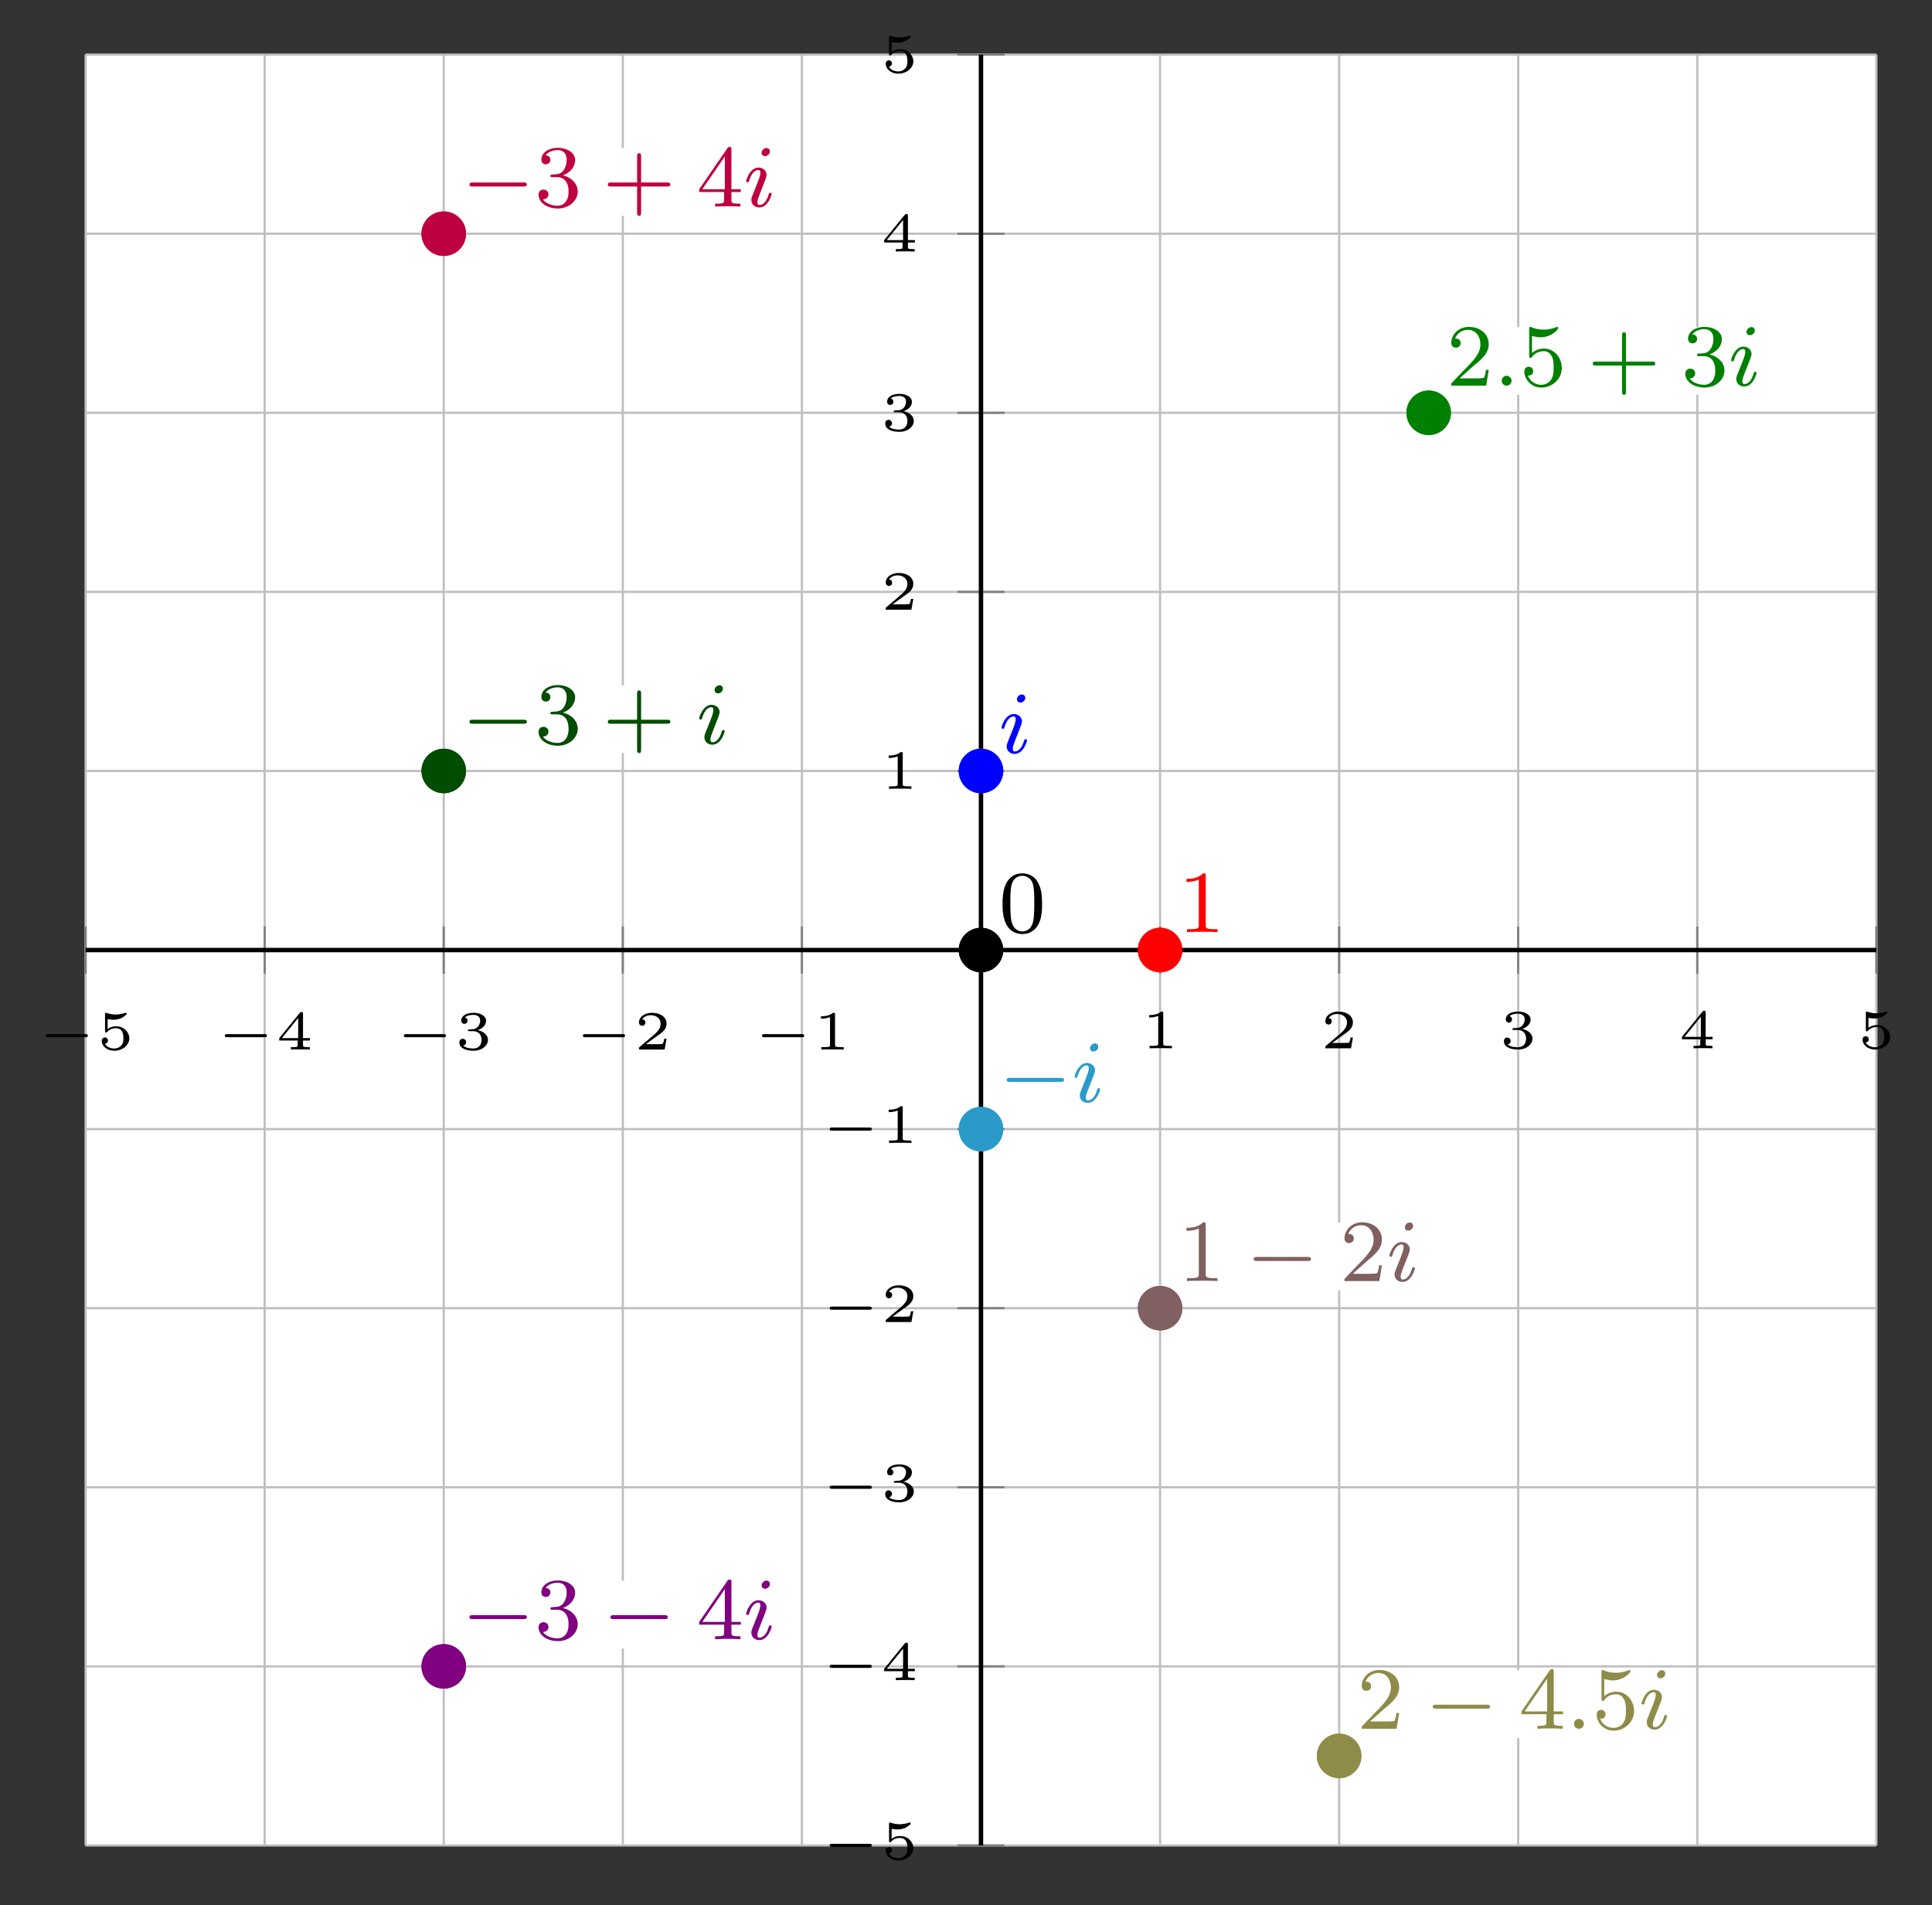 <?xml version="1.0" encoding="UTF-8"?>
<svg xmlns="http://www.w3.org/2000/svg" xmlns:xlink="http://www.w3.org/1999/xlink" width="174.127pt" height="171.719pt" viewBox="0 0 174.127 171.719" version="1.1">
<rect x="0" y="0" width="174.127" height="171.719" fill="#333333" stroke="none"/>
<defs>
<g>
<symbol overflow="visible" id="glyph0-0">
<path style="stroke:none;" d=""/>
</symbol>
<symbol overflow="visible" id="glyph0-1">
<path style="stroke:none;" d="M 4.391 -1.109 C 4.469 -1.109 4.594 -1.109 4.594 -1.25 C 4.594 -1.391 4.469 -1.391 4.391 -1.391 L 1.016 -1.391 C 0.938 -1.391 0.797 -1.391 0.797 -1.25 C 0.797 -1.109 0.938 -1.109 1.016 -1.109 Z M 4.391 -1.109 "/>
</symbol>
<symbol overflow="visible" id="glyph1-0">
<path style="stroke:none;" d=""/>
</symbol>
<symbol overflow="visible" id="glyph1-1">
<path style="stroke:none;" d="M 0.984 -2.75 C 1.234 -2.688 1.469 -2.688 1.516 -2.688 C 1.859 -2.688 2.109 -2.781 2.234 -2.844 C 2.359 -2.906 2.703 -3.125 2.703 -3.234 C 2.703 -3.312 2.641 -3.312 2.625 -3.312 C 2.609 -3.312 2.609 -3.312 2.547 -3.297 C 2.359 -3.234 2.047 -3.156 1.719 -3.156 C 1.438 -3.156 1.172 -3.203 0.906 -3.297 C 0.844 -3.312 0.844 -3.312 0.828 -3.312 C 0.75 -3.312 0.75 -3.266 0.75 -3.188 L 0.75 -1.688 C 0.75 -1.594 0.75 -1.531 0.859 -1.531 C 0.906 -1.531 0.906 -1.547 0.953 -1.594 C 1.141 -1.812 1.406 -1.922 1.75 -1.922 C 2.031 -1.922 2.203 -1.766 2.266 -1.656 C 2.375 -1.484 2.406 -1.266 2.406 -1.016 C 2.406 -0.812 2.391 -0.531 2.188 -0.344 C 1.969 -0.109 1.688 -0.094 1.578 -0.094 C 1.25 -0.094 0.891 -0.234 0.734 -0.531 C 0.938 -0.547 1.016 -0.688 1.016 -0.812 C 1.016 -0.969 0.891 -1.094 0.734 -1.094 C 0.625 -1.094 0.453 -1.016 0.453 -0.797 C 0.453 -0.297 0.938 0.109 1.578 0.109 C 2.328 0.109 2.938 -0.391 2.938 -1 C 2.938 -1.562 2.453 -2.094 1.766 -2.094 C 1.453 -2.094 1.188 -2.016 0.984 -1.844 Z M 0.984 -2.75 "/>
</symbol>
<symbol overflow="visible" id="glyph1-2">
<path style="stroke:none;" d="M 3.078 -0.812 L 3.078 -1.031 L 2.453 -1.031 L 2.453 -3.219 C 2.453 -3.344 2.453 -3.375 2.312 -3.375 C 2.219 -3.375 2.219 -3.375 2.156 -3.297 L 0.312 -1.031 L 0.312 -0.812 L 1.969 -0.812 L 1.969 -0.422 C 1.969 -0.266 1.969 -0.219 1.547 -0.219 L 1.359 -0.219 L 1.359 0 C 1.594 -0.016 1.922 -0.016 2.219 -0.016 C 2.5 -0.016 2.828 -0.016 3.062 0 L 3.062 -0.219 L 2.891 -0.219 C 2.453 -0.219 2.453 -0.266 2.453 -0.422 L 2.453 -0.812 Z M 2.016 -2.844 L 2.016 -1.031 L 0.547 -1.031 Z M 2.016 -2.844 "/>
</symbol>
<symbol overflow="visible" id="glyph1-3">
<path style="stroke:none;" d="M 1.641 -1.656 C 2.109 -1.656 2.406 -1.359 2.406 -0.875 C 2.406 -0.359 2.094 -0.094 1.656 -0.094 C 1.594 -0.094 1 -0.094 0.75 -0.359 C 0.953 -0.391 1.016 -0.531 1.016 -0.656 C 1.016 -0.844 0.875 -0.969 0.703 -0.969 C 0.547 -0.969 0.406 -0.859 0.406 -0.641 C 0.406 -0.125 0.984 0.109 1.672 0.109 C 2.484 0.109 2.984 -0.391 2.984 -0.875 C 2.984 -1.281 2.625 -1.625 2.062 -1.75 C 2.656 -1.953 2.812 -2.328 2.812 -2.609 C 2.812 -3.016 2.312 -3.312 1.688 -3.312 C 1.062 -3.312 0.578 -3.062 0.578 -2.609 C 0.578 -2.375 0.766 -2.312 0.859 -2.312 C 1 -2.312 1.141 -2.422 1.141 -2.609 C 1.141 -2.719 1.078 -2.859 0.906 -2.891 C 1.109 -3.109 1.562 -3.125 1.672 -3.125 C 2.031 -3.125 2.281 -2.953 2.281 -2.609 C 2.281 -2.312 2.094 -1.859 1.578 -1.828 C 1.438 -1.828 1.422 -1.828 1.281 -1.812 C 1.234 -1.812 1.172 -1.812 1.172 -1.734 C 1.172 -1.656 1.219 -1.656 1.312 -1.656 Z M 1.641 -1.656 "/>
</symbol>
<symbol overflow="visible" id="glyph1-4">
<path style="stroke:none;" d="M 2.938 -0.969 L 2.719 -0.969 C 2.719 -0.875 2.656 -0.562 2.578 -0.516 C 2.547 -0.484 2.125 -0.484 2.047 -0.484 L 1.078 -0.484 C 1.406 -0.719 1.766 -1 2.062 -1.203 C 2.516 -1.516 2.938 -1.797 2.938 -2.328 C 2.938 -2.969 2.328 -3.312 1.625 -3.312 C 0.953 -3.312 0.453 -2.938 0.453 -2.438 C 0.453 -2.188 0.672 -2.141 0.75 -2.141 C 0.875 -2.141 1.031 -2.234 1.031 -2.438 C 1.031 -2.609 0.906 -2.719 0.75 -2.719 C 0.891 -2.953 1.188 -3.094 1.516 -3.094 C 2 -3.094 2.406 -2.812 2.406 -2.328 C 2.406 -1.906 2.109 -1.578 1.734 -1.266 L 0.516 -0.234 C 0.469 -0.188 0.453 -0.188 0.453 -0.156 L 0.453 0 L 2.766 0 Z M 2.938 -0.969 "/>
</symbol>
<symbol overflow="visible" id="glyph1-5">
<path style="stroke:none;" d="M 1.984 -3.172 C 1.984 -3.312 1.969 -3.312 1.797 -3.312 C 1.453 -3 0.891 -3 0.797 -3 L 0.719 -3 L 0.719 -2.781 L 0.797 -2.781 C 0.906 -2.781 1.234 -2.797 1.531 -2.922 L 1.531 -0.422 C 1.531 -0.281 1.531 -0.219 1 -0.219 L 0.75 -0.219 L 0.75 0 C 1.016 -0.016 1.469 -0.016 1.75 -0.016 C 2.047 -0.016 2.484 -0.016 2.766 0 L 2.766 -0.219 L 2.516 -0.219 C 1.984 -0.219 1.984 -0.281 1.984 -0.422 Z M 1.984 -3.172 "/>
</symbol>
<symbol overflow="visible" id="glyph2-0">
<path style="stroke:none;" d=""/>
</symbol>
<symbol overflow="visible" id="glyph2-1">
<path style="stroke:none;" d="M 3.891 -2.547 C 3.891 -3.391 3.812 -3.906 3.547 -4.422 C 3.203 -5.125 2.547 -5.297 2.109 -5.297 C 1.109 -5.297 0.734 -4.547 0.625 -4.328 C 0.344 -3.75 0.328 -2.953 0.328 -2.547 C 0.328 -2.016 0.344 -1.219 0.734 -0.578 C 1.094 0.016 1.688 0.172 2.109 0.172 C 2.5 0.172 3.172 0.047 3.578 -0.734 C 3.875 -1.312 3.891 -2.031 3.891 -2.547 Z M 2.109 -0.062 C 1.844 -0.062 1.297 -0.188 1.125 -1.016 C 1.031 -1.469 1.031 -2.219 1.031 -2.641 C 1.031 -3.188 1.031 -3.75 1.125 -4.188 C 1.297 -5 1.906 -5.078 2.109 -5.078 C 2.375 -5.078 2.938 -4.938 3.094 -4.219 C 3.188 -3.781 3.188 -3.172 3.188 -2.641 C 3.188 -2.172 3.188 -1.453 3.094 -1 C 2.922 -0.172 2.375 -0.062 2.109 -0.062 Z M 2.109 -0.062 "/>
</symbol>
<symbol overflow="visible" id="glyph2-2">
<path style="stroke:none;" d="M 2.5 -5.078 C 2.5 -5.297 2.484 -5.297 2.266 -5.297 C 1.938 -4.984 1.516 -4.797 0.766 -4.797 L 0.766 -4.531 C 0.984 -4.531 1.406 -4.531 1.875 -4.734 L 1.875 -0.656 C 1.875 -0.359 1.844 -0.266 1.094 -0.266 L 0.812 -0.266 L 0.812 0 C 1.141 -0.031 1.828 -0.031 2.188 -0.031 C 2.547 -0.031 3.234 -0.031 3.562 0 L 3.562 -0.266 L 3.281 -0.266 C 2.531 -0.266 2.5 -0.359 2.5 -0.656 Z M 2.5 -5.078 "/>
</symbol>
<symbol overflow="visible" id="glyph2-3">
<path style="stroke:none;" d="M 2.25 -1.625 C 2.375 -1.75 2.703 -2.016 2.844 -2.125 C 3.328 -2.578 3.797 -3.016 3.797 -3.734 C 3.797 -4.688 3 -5.297 2.016 -5.297 C 1.047 -5.297 0.422 -4.578 0.422 -3.859 C 0.422 -3.469 0.734 -3.422 0.844 -3.422 C 1.016 -3.422 1.266 -3.531 1.266 -3.844 C 1.266 -4.25 0.859 -4.25 0.766 -4.25 C 1 -4.844 1.531 -5.031 1.922 -5.031 C 2.656 -5.031 3.047 -4.406 3.047 -3.734 C 3.047 -2.906 2.469 -2.297 1.516 -1.344 L 0.516 -0.297 C 0.422 -0.219 0.422 -0.203 0.422 0 L 3.562 0 L 3.797 -1.422 L 3.547 -1.422 C 3.531 -1.266 3.469 -0.875 3.375 -0.719 C 3.328 -0.656 2.719 -0.656 2.594 -0.656 L 1.172 -0.656 Z M 2.25 -1.625 "/>
</symbol>
<symbol overflow="visible" id="glyph2-4">
<path style="stroke:none;" d="M 1.109 -4.484 C 1.219 -4.453 1.531 -4.359 1.875 -4.359 C 2.875 -4.359 3.469 -5.062 3.469 -5.188 C 3.469 -5.281 3.422 -5.297 3.375 -5.297 C 3.359 -5.297 3.344 -5.297 3.281 -5.266 C 2.969 -5.141 2.594 -5.047 2.172 -5.047 C 1.703 -5.047 1.312 -5.156 1.062 -5.266 C 0.984 -5.297 0.969 -5.297 0.953 -5.297 C 0.859 -5.297 0.859 -5.219 0.859 -5.062 L 0.859 -2.734 C 0.859 -2.594 0.859 -2.5 0.984 -2.5 C 1.047 -2.5 1.062 -2.531 1.109 -2.594 C 1.203 -2.703 1.5 -3.109 2.188 -3.109 C 2.625 -3.109 2.844 -2.75 2.922 -2.594 C 3.047 -2.312 3.062 -1.938 3.062 -1.641 C 3.062 -1.344 3.062 -0.906 2.844 -0.562 C 2.688 -0.312 2.359 -0.078 1.938 -0.078 C 1.422 -0.078 0.922 -0.391 0.734 -0.922 C 0.75 -0.906 0.812 -0.906 0.812 -0.906 C 1.031 -0.906 1.219 -1.047 1.219 -1.297 C 1.219 -1.594 0.984 -1.703 0.828 -1.703 C 0.672 -1.703 0.422 -1.625 0.422 -1.281 C 0.422 -0.562 1.047 0.172 1.953 0.172 C 2.953 0.172 3.797 -0.609 3.797 -1.594 C 3.797 -2.516 3.125 -3.344 2.188 -3.344 C 1.797 -3.344 1.422 -3.219 1.109 -2.938 Z M 1.109 -4.484 "/>
</symbol>
<symbol overflow="visible" id="glyph2-5">
<path style="stroke:none;" d="M 3.469 -1.812 L 5.812 -1.812 C 5.922 -1.812 6.109 -1.812 6.109 -1.984 C 6.109 -2.172 5.922 -2.172 5.812 -2.172 L 3.469 -2.172 L 3.469 -4.531 C 3.469 -4.641 3.469 -4.812 3.297 -4.812 C 3.109 -4.812 3.109 -4.641 3.109 -4.531 L 3.109 -2.172 L 0.75 -2.172 C 0.641 -2.172 0.469 -2.172 0.469 -1.984 C 0.469 -1.812 0.641 -1.812 0.75 -1.812 L 3.109 -1.812 L 3.109 0.547 C 3.109 0.656 3.109 0.828 3.297 0.828 C 3.469 0.828 3.469 0.656 3.469 0.547 Z M 3.469 -1.812 "/>
</symbol>
<symbol overflow="visible" id="glyph2-6">
<path style="stroke:none;" d="M 2.016 -2.656 C 2.641 -2.656 3.047 -2.203 3.047 -1.359 C 3.047 -0.359 2.484 -0.078 2.062 -0.078 C 1.625 -0.078 1.016 -0.234 0.734 -0.656 C 1.031 -0.656 1.234 -0.844 1.234 -1.094 C 1.234 -1.359 1.047 -1.531 0.781 -1.531 C 0.578 -1.531 0.344 -1.406 0.344 -1.078 C 0.344 -0.328 1.156 0.172 2.078 0.172 C 3.125 0.172 3.875 -0.562 3.875 -1.359 C 3.875 -2.031 3.344 -2.625 2.531 -2.812 C 3.156 -3.031 3.641 -3.562 3.641 -4.203 C 3.641 -4.844 2.922 -5.297 2.094 -5.297 C 1.234 -5.297 0.594 -4.844 0.594 -4.234 C 0.594 -3.938 0.781 -3.812 1 -3.812 C 1.25 -3.812 1.406 -3.984 1.406 -4.219 C 1.406 -4.516 1.141 -4.625 0.969 -4.625 C 1.312 -5.062 1.922 -5.094 2.062 -5.094 C 2.266 -5.094 2.875 -5.031 2.875 -4.203 C 2.875 -3.656 2.641 -3.312 2.531 -3.188 C 2.297 -2.938 2.109 -2.922 1.625 -2.891 C 1.469 -2.891 1.406 -2.875 1.406 -2.766 C 1.406 -2.656 1.484 -2.656 1.625 -2.656 Z M 2.016 -2.656 "/>
</symbol>
<symbol overflow="visible" id="glyph2-7">
<path style="stroke:none;" d="M 3.141 -5.156 C 3.141 -5.312 3.141 -5.375 2.969 -5.375 C 2.875 -5.375 2.859 -5.375 2.781 -5.266 L 0.234 -1.562 L 0.234 -1.312 L 2.484 -1.312 L 2.484 -0.641 C 2.484 -0.344 2.469 -0.266 1.844 -0.266 L 1.672 -0.266 L 1.672 0 C 2.344 -0.031 2.359 -0.031 2.812 -0.031 C 3.266 -0.031 3.281 -0.031 3.953 0 L 3.953 -0.266 L 3.781 -0.266 C 3.156 -0.266 3.141 -0.344 3.141 -0.641 L 3.141 -1.312 L 3.984 -1.312 L 3.984 -1.562 L 3.141 -1.562 Z M 2.547 -4.516 L 2.547 -1.562 L 0.516 -1.562 Z M 2.547 -4.516 "/>
</symbol>
<symbol overflow="visible" id="glyph3-0">
<path style="stroke:none;" d=""/>
</symbol>
<symbol overflow="visible" id="glyph3-1">
<path style="stroke:none;" d="M 2.375 -4.969 C 2.375 -5.141 2.25 -5.281 2.062 -5.281 C 1.859 -5.281 1.625 -5.078 1.625 -4.844 C 1.625 -4.672 1.75 -4.547 1.938 -4.547 C 2.141 -4.547 2.375 -4.734 2.375 -4.969 Z M 1.219 -2.047 L 0.781 -0.953 C 0.734 -0.828 0.703 -0.734 0.703 -0.594 C 0.703 -0.203 1 0.078 1.422 0.078 C 2.203 0.078 2.531 -1.031 2.531 -1.141 C 2.531 -1.219 2.469 -1.25 2.406 -1.25 C 2.312 -1.25 2.297 -1.188 2.266 -1.109 C 2.094 -0.469 1.766 -0.141 1.438 -0.141 C 1.344 -0.141 1.25 -0.188 1.25 -0.391 C 1.25 -0.594 1.312 -0.734 1.406 -0.984 C 1.484 -1.188 1.562 -1.406 1.656 -1.625 L 1.906 -2.266 C 1.969 -2.453 2.078 -2.703 2.078 -2.844 C 2.078 -3.234 1.75 -3.516 1.344 -3.516 C 0.578 -3.516 0.234 -2.406 0.234 -2.297 C 0.234 -2.219 0.297 -2.188 0.359 -2.188 C 0.469 -2.188 0.469 -2.234 0.5 -2.312 C 0.719 -3.078 1.078 -3.297 1.328 -3.297 C 1.438 -3.297 1.516 -3.25 1.516 -3.031 C 1.516 -2.953 1.5 -2.844 1.422 -2.594 Z M 1.219 -2.047 "/>
</symbol>
<symbol overflow="visible" id="glyph3-2">
<path style="stroke:none;" d="M 1.625 -0.438 C 1.625 -0.703 1.391 -0.891 1.172 -0.891 C 0.922 -0.891 0.734 -0.672 0.734 -0.453 C 0.734 -0.172 0.953 0 1.172 0 C 1.422 0 1.625 -0.203 1.625 -0.438 Z M 1.625 -0.438 "/>
</symbol>
<symbol overflow="visible" id="glyph4-0">
<path style="stroke:none;" d=""/>
</symbol>
<symbol overflow="visible" id="glyph4-1">
<path style="stroke:none;" d="M 5.562 -1.812 C 5.703 -1.812 5.875 -1.812 5.875 -1.984 C 5.875 -2.172 5.703 -2.172 5.562 -2.172 L 1 -2.172 C 0.875 -2.172 0.703 -2.172 0.703 -1.984 C 0.703 -1.812 0.875 -1.812 1 -1.812 Z M 5.562 -1.812 "/>
</symbol>
</g>
</defs>
<g id="surface1">
<path style=" stroke:none;fill-rule:nonzero;fill:rgb(100%,100%,100%);fill-opacity:1;" d="M 7.715 166.324 L 169.113 166.324 L 169.113 4.922 L 7.715 4.922 Z M 7.715 166.324 "/>
<path style="fill:none;stroke-width:0.199;stroke-linecap:butt;stroke-linejoin:miter;stroke:rgb(75%,75%,75%);stroke-opacity:1;stroke-miterlimit:10;" d="M 0.001 -0.001 L 0.001 161.401 M 16.141 -0.001 L 16.141 161.401 M 32.278 -0.001 L 32.278 161.401 M 48.419 -0.001 L 48.419 161.401 M 64.559 -0.001 L 64.559 161.401 M 96.841 -0.001 L 96.841 161.401 M 112.981 -0.001 L 112.981 161.401 M 129.118 -0.001 L 129.118 161.401 M 145.259 -0.001 L 145.259 161.401 M 161.399 -0.001 L 161.399 161.401 " transform="matrix(1,0,0,-1,7.714,166.323)"/>
<path style="fill:none;stroke-width:0.199;stroke-linecap:butt;stroke-linejoin:miter;stroke:rgb(75%,75%,75%);stroke-opacity:1;stroke-miterlimit:10;" d="M 0.001 -0.001 L 161.399 -0.001 M 0.001 16.139 L 161.399 16.139 M 0.001 32.28 L 161.399 32.28 M 0.001 48.421 L 161.399 48.421 M 0.001 64.561 L 161.399 64.561 M 0.001 96.839 L 161.399 96.839 M 0.001 112.979 L 161.399 112.979 M 0.001 129.12 L 161.399 129.12 M 0.001 145.261 L 161.399 145.261 M 0.001 161.401 L 161.399 161.401 " transform="matrix(1,0,0,-1,7.714,166.323)"/>
<path style="fill:none;stroke-width:0.199;stroke-linecap:butt;stroke-linejoin:miter;stroke:rgb(50%,50%,50%);stroke-opacity:1;stroke-miterlimit:10;" d="M 0.001 78.573 L 0.001 82.827 M 16.141 78.573 L 16.141 82.827 M 32.278 78.573 L 32.278 82.827 M 48.419 78.573 L 48.419 82.827 M 64.559 78.573 L 64.559 82.827 M 96.841 78.573 L 96.841 82.827 M 112.981 78.573 L 112.981 82.827 M 129.118 78.573 L 129.118 82.827 M 145.259 78.573 L 145.259 82.827 M 161.399 78.573 L 161.399 82.827 " transform="matrix(1,0,0,-1,7.714,166.323)"/>
<path style="fill:none;stroke-width:0.199;stroke-linecap:butt;stroke-linejoin:miter;stroke:rgb(50%,50%,50%);stroke-opacity:1;stroke-miterlimit:10;" d="M 78.575 -0.001 L 82.825 -0.001 M 78.575 16.139 L 82.825 16.139 M 78.575 32.28 L 82.825 32.28 M 78.575 48.421 L 82.825 48.421 M 78.575 64.561 L 82.825 64.561 M 78.575 96.839 L 82.825 96.839 M 78.575 112.979 L 82.825 112.979 M 78.575 129.12 L 82.825 129.12 M 78.575 145.261 L 82.825 145.261 M 78.575 161.401 L 82.825 161.401 " transform="matrix(1,0,0,-1,7.714,166.323)"/>
<path style="fill:none;stroke-width:0.399;stroke-linecap:butt;stroke-linejoin:miter;stroke:rgb(0%,0%,0%);stroke-opacity:1;stroke-miterlimit:10;" d="M 0.001 80.698 L 161.399 80.698 " transform="matrix(1,0,0,-1,7.714,166.323)"/>
<path style="fill:none;stroke-width:0.399;stroke-linecap:butt;stroke-linejoin:miter;stroke:rgb(0%,0%,0%);stroke-opacity:1;stroke-miterlimit:10;" d="M 80.7 -0.001 L 80.7 161.401 " transform="matrix(1,0,0,-1,7.714,166.323)"/>
<g style="fill:rgb(0%,0%,0%);fill-opacity:1;">
  <use xlink:href="#glyph0-1" x="3.321" y="94.591"/>
</g>
<g style="fill:rgb(0%,0%,0%);fill-opacity:1;">
  <use xlink:href="#glyph1-1" x="8.717" y="94.591"/>
</g>
<g style="fill:rgb(0%,0%,0%);fill-opacity:1;">
  <use xlink:href="#glyph0-1" x="19.46" y="94.591"/>
</g>
<g style="fill:rgb(0%,0%,0%);fill-opacity:1;">
  <use xlink:href="#glyph1-2" x="24.857" y="94.591"/>
</g>
<g style="fill:rgb(0%,0%,0%);fill-opacity:1;">
  <use xlink:href="#glyph0-1" x="35.6" y="94.591"/>
</g>
<g style="fill:rgb(0%,0%,0%);fill-opacity:1;">
  <use xlink:href="#glyph1-3" x="40.996" y="94.591"/>
</g>
<g style="fill:rgb(0%,0%,0%);fill-opacity:1;">
  <use xlink:href="#glyph0-1" x="51.74" y="94.591"/>
</g>
<g style="fill:rgb(0%,0%,0%);fill-opacity:1;">
  <use xlink:href="#glyph1-4" x="57.136" y="94.591"/>
</g>
<g style="fill:rgb(0%,0%,0%);fill-opacity:1;">
  <use xlink:href="#glyph0-1" x="67.879" y="94.591"/>
</g>
<g style="fill:rgb(0%,0%,0%);fill-opacity:1;">
  <use xlink:href="#glyph1-5" x="73.276" y="94.591"/>
</g>
<g style="fill:rgb(0%,0%,0%);fill-opacity:1;">
  <use xlink:href="#glyph1-5" x="102.857" y="94.48"/>
</g>
<g style="fill:rgb(0%,0%,0%);fill-opacity:1;">
  <use xlink:href="#glyph1-4" x="118.997" y="94.48"/>
</g>
<g style="fill:rgb(0%,0%,0%);fill-opacity:1;">
  <use xlink:href="#glyph1-3" x="135.137" y="94.48"/>
</g>
<g style="fill:rgb(0%,0%,0%);fill-opacity:1;">
  <use xlink:href="#glyph1-2" x="151.276" y="94.48"/>
</g>
<g style="fill:rgb(0%,0%,0%);fill-opacity:1;">
  <use xlink:href="#glyph1-1" x="167.416" y="94.48"/>
</g>
<g style="fill:rgb(0%,0%,0%);fill-opacity:1;">
  <use xlink:href="#glyph0-1" x="73.98" y="167.568"/>
</g>
<g style="fill:rgb(0%,0%,0%);fill-opacity:1;">
  <use xlink:href="#glyph1-1" x="79.377" y="167.568"/>
</g>
<g style="fill:rgb(0%,0%,0%);fill-opacity:1;">
  <use xlink:href="#glyph0-1" x="73.98" y="151.428"/>
</g>
<g style="fill:rgb(0%,0%,0%);fill-opacity:1;">
  <use xlink:href="#glyph1-2" x="79.377" y="151.428"/>
</g>
<g style="fill:rgb(0%,0%,0%);fill-opacity:1;">
  <use xlink:href="#glyph0-1" x="73.98" y="135.289"/>
</g>
<g style="fill:rgb(0%,0%,0%);fill-opacity:1;">
  <use xlink:href="#glyph1-3" x="79.377" y="135.289"/>
</g>
<g style="fill:rgb(0%,0%,0%);fill-opacity:1;">
  <use xlink:href="#glyph0-1" x="73.98" y="119.149"/>
</g>
<g style="fill:rgb(0%,0%,0%);fill-opacity:1;">
  <use xlink:href="#glyph1-4" x="79.377" y="119.149"/>
</g>
<g style="fill:rgb(0%,0%,0%);fill-opacity:1;">
  <use xlink:href="#glyph0-1" x="73.98" y="103.009"/>
</g>
<g style="fill:rgb(0%,0%,0%);fill-opacity:1;">
  <use xlink:href="#glyph1-5" x="79.377" y="103.009"/>
</g>
<g style="fill:rgb(0%,0%,0%);fill-opacity:1;">
  <use xlink:href="#glyph1-5" x="79.377" y="71.09"/>
</g>
<g style="fill:rgb(0%,0%,0%);fill-opacity:1;">
  <use xlink:href="#glyph1-4" x="79.377" y="54.95"/>
</g>
<g style="fill:rgb(0%,0%,0%);fill-opacity:1;">
  <use xlink:href="#glyph1-3" x="79.377" y="38.81"/>
</g>
<g style="fill:rgb(0%,0%,0%);fill-opacity:1;">
  <use xlink:href="#glyph1-2" x="79.377" y="22.67"/>
</g>
<g style="fill:rgb(0%,0%,0%);fill-opacity:1;">
  <use xlink:href="#glyph1-1" x="79.377" y="6.531"/>
</g>
<path style=" stroke:none;fill-rule:nonzero;fill:rgb(0%,0%,0%);fill-opacity:1;" d="M 90.418 85.625 C 90.418 84.516 89.52 83.617 88.414 83.617 C 87.309 83.617 86.41 84.516 86.41 85.625 C 86.41 86.73 87.309 87.629 88.414 87.629 C 89.52 87.629 90.418 86.73 90.418 85.625 Z M 90.418 85.625 "/>
<path style=" stroke:none;fill-rule:nonzero;fill:rgb(100%,100%,100%);fill-opacity:1;" d="M 90.031 84.008 L 94.266 84.008 L 94.266 78.871 L 90.031 78.871 Z M 90.031 84.008 "/>
<g style="fill:rgb(0%,0%,0%);fill-opacity:1;">
  <use xlink:href="#glyph2-1" x="90.029" y="84.008"/>
</g>
<path style=" stroke:none;fill-rule:nonzero;fill:rgb(0%,0%,0%);fill-opacity:1;" d="M 90.418 85.625 C 90.418 84.516 89.52 83.617 88.414 83.617 C 87.309 83.617 86.41 84.516 86.41 85.625 C 86.41 86.73 87.309 87.629 88.414 87.629 C 89.52 87.629 90.418 86.73 90.418 85.625 Z M 90.418 85.625 "/>
<path style=" stroke:none;fill-rule:nonzero;fill:rgb(100%,0%,0%);fill-opacity:1;" d="M 106.559 85.625 C 106.559 84.516 105.66 83.617 104.555 83.617 C 103.445 83.617 102.551 84.516 102.551 85.625 C 102.551 86.73 103.445 87.629 104.555 87.629 C 105.66 87.629 106.559 86.73 106.559 85.625 Z M 106.559 85.625 "/>
<path style=" stroke:none;fill-rule:nonzero;fill:rgb(100%,100%,100%);fill-opacity:1;" d="M 106.172 84.008 L 110.406 84.008 L 110.406 78.871 L 106.172 78.871 Z M 106.172 84.008 "/>
<g style="fill:rgb(100%,0%,0%);fill-opacity:1;">
  <use xlink:href="#glyph2-2" x="106.169" y="84.008"/>
</g>
<path style=" stroke:none;fill-rule:nonzero;fill:rgb(100%,0%,0%);fill-opacity:1;" d="M 106.559 85.625 C 106.559 84.516 105.66 83.617 104.555 83.617 C 103.445 83.617 102.551 84.516 102.551 85.625 C 102.551 86.73 103.445 87.629 104.555 87.629 C 105.66 87.629 106.559 86.73 106.559 85.625 Z M 106.559 85.625 "/>
<path style=" stroke:none;fill-rule:nonzero;fill:rgb(0%,0%,100%);fill-opacity:1;" d="M 90.418 69.484 C 90.418 68.375 89.52 67.48 88.414 67.48 C 87.309 67.48 86.41 68.375 86.41 69.484 C 86.41 70.59 87.309 71.488 88.414 71.488 C 89.52 71.488 90.418 70.59 90.418 69.484 Z M 90.418 69.484 "/>
<path style=" stroke:none;fill-rule:nonzero;fill:rgb(100%,100%,100%);fill-opacity:1;" d="M 90.031 67.867 L 92.914 67.867 L 92.914 62.598 L 90.031 62.598 Z M 90.031 67.867 "/>
<g style="fill:rgb(0%,0%,100%);fill-opacity:1;">
  <use xlink:href="#glyph3-1" x="90.029" y="67.868"/>
</g>
<path style=" stroke:none;fill-rule:nonzero;fill:rgb(0%,0%,100%);fill-opacity:1;" d="M 90.418 69.484 C 90.418 68.375 89.52 67.48 88.414 67.48 C 87.309 67.48 86.41 68.375 86.41 69.484 C 86.41 70.59 87.309 71.488 88.414 71.488 C 89.52 71.488 90.418 70.59 90.418 69.484 Z M 90.418 69.484 "/>
<path style=" stroke:none;fill-rule:nonzero;fill:rgb(0%,50%,0%);fill-opacity:1;" d="M 130.77 37.203 C 130.77 36.098 129.871 35.199 128.762 35.199 C 127.656 35.199 126.758 36.098 126.758 37.203 C 126.758 38.309 127.656 39.207 128.762 39.207 C 129.871 39.207 130.77 38.309 130.77 37.203 Z M 130.77 37.203 "/>
<path style=" stroke:none;fill-rule:nonzero;fill:rgb(100%,100%,100%);fill-opacity:1;" d="M 130.379 35.586 L 158.668 35.586 L 158.668 29.488 L 130.379 29.488 Z M 130.379 35.586 "/>
<g style="fill:rgb(0%,50%,0%);fill-opacity:1;">
  <use xlink:href="#glyph2-3" x="130.379" y="34.758"/>
</g>
<g style="fill:rgb(0%,50%,0%);fill-opacity:1;">
  <use xlink:href="#glyph3-2" x="134.613" y="34.758"/>
</g>
<g style="fill:rgb(0%,50%,0%);fill-opacity:1;">
  <use xlink:href="#glyph2-4" x="136.965" y="34.758"/>
</g>
<g style="fill:rgb(0%,50%,0%);fill-opacity:1;">
  <use xlink:href="#glyph2-5" x="143.08" y="34.758"/>
</g>
<g style="fill:rgb(0%,50%,0%);fill-opacity:1;">
  <use xlink:href="#glyph2-6" x="151.548" y="34.758"/>
</g>
<g style="fill:rgb(0%,50%,0%);fill-opacity:1;">
  <use xlink:href="#glyph3-1" x="155.784" y="34.758"/>
</g>
<path style=" stroke:none;fill-rule:nonzero;fill:rgb(0%,50%,0%);fill-opacity:1;" d="M 130.77 37.203 C 130.77 36.098 129.871 35.199 128.762 35.199 C 127.656 35.199 126.758 36.098 126.758 37.203 C 126.758 38.309 127.656 39.207 128.762 39.207 C 129.871 39.207 130.77 38.309 130.77 37.203 Z M 130.77 37.203 "/>
<path style=" stroke:none;fill-rule:nonzero;fill:rgb(16.55%,60.844%,78.748%);fill-opacity:1;" d="M 90.418 101.762 C 90.418 100.656 89.52 99.758 88.414 99.758 C 87.309 99.758 86.41 100.656 86.41 101.762 C 86.41 102.871 87.309 103.77 88.414 103.77 C 89.52 103.77 90.418 102.871 90.418 101.762 Z M 90.418 101.762 "/>
<path style=" stroke:none;fill-rule:nonzero;fill:rgb(100%,100%,100%);fill-opacity:1;" d="M 90.031 100.148 L 99.5 100.148 L 99.5 94.047 L 90.031 94.047 Z M 90.031 100.148 "/>
<g style="fill:rgb(16.55%,60.844%,78.748%);fill-opacity:1;">
  <use xlink:href="#glyph4-1" x="90.029" y="99.317"/>
</g>
<g style="fill:rgb(16.55%,60.844%,78.748%);fill-opacity:1;">
  <use xlink:href="#glyph3-1" x="96.616" y="99.317"/>
</g>
<path style=" stroke:none;fill-rule:nonzero;fill:rgb(16.55%,60.844%,78.748%);fill-opacity:1;" d="M 90.418 101.762 C 90.418 100.656 89.52 99.758 88.414 99.758 C 87.309 99.758 86.41 100.656 86.41 101.762 C 86.41 102.871 87.309 103.77 88.414 103.77 C 89.52 103.77 90.418 102.871 90.418 101.762 Z M 90.418 101.762 "/>
<path style=" stroke:none;fill-rule:nonzero;fill:rgb(50%,0%,50%);fill-opacity:1;" d="M 42 150.184 C 42 149.074 41.102 148.18 39.992 148.18 C 38.887 148.18 37.988 149.074 37.988 150.184 C 37.988 151.289 38.887 152.188 39.992 152.188 C 41.102 152.188 42 151.289 42 150.184 Z M 42 150.184 "/>
<path style=" stroke:none;fill-rule:nonzero;fill:rgb(100%,100%,100%);fill-opacity:1;" d="M 41.609 148.566 L 69.898 148.566 L 69.898 142.469 L 41.609 142.469 Z M 41.609 148.566 "/>
<g style="fill:rgb(50%,0%,50%);fill-opacity:1;">
  <use xlink:href="#glyph4-1" x="41.61" y="147.736"/>
</g>
<g style="fill:rgb(50%,0%,50%);fill-opacity:1;">
  <use xlink:href="#glyph2-6" x="48.197" y="147.736"/>
</g>
<g style="fill:rgb(50%,0%,50%);fill-opacity:1;">
  <use xlink:href="#glyph4-1" x="54.313" y="147.736"/>
</g>
<g style="fill:rgb(50%,0%,50%);fill-opacity:1;">
  <use xlink:href="#glyph2-7" x="62.781" y="147.736"/>
</g>
<g style="fill:rgb(50%,0%,50%);fill-opacity:1;">
  <use xlink:href="#glyph3-1" x="67.015" y="147.736"/>
</g>
<path style=" stroke:none;fill-rule:nonzero;fill:rgb(50%,0%,50%);fill-opacity:1;" d="M 42 150.184 C 42 149.074 41.102 148.18 39.992 148.18 C 38.887 148.18 37.988 149.074 37.988 150.184 C 37.988 151.289 38.887 152.188 39.992 152.188 C 41.102 152.188 42 151.289 42 150.184 Z M 42 150.184 "/>
<path style=" stroke:none;fill-rule:nonzero;fill:rgb(0%,29.999%,0%);fill-opacity:1;" d="M 42 69.484 C 42 68.375 41.102 67.48 39.992 67.48 C 38.887 67.48 37.988 68.375 37.988 69.484 C 37.988 70.59 38.887 71.488 39.992 71.488 C 41.102 71.488 42 70.59 42 69.484 Z M 42 69.484 "/>
<path style=" stroke:none;fill-rule:nonzero;fill:rgb(100%,100%,100%);fill-opacity:1;" d="M 41.609 67.867 L 65.664 67.867 L 65.664 61.766 L 41.609 61.766 Z M 41.609 67.867 "/>
<g style="fill:rgb(0%,29.999%,0%);fill-opacity:1;">
  <use xlink:href="#glyph4-1" x="41.61" y="67.038"/>
</g>
<g style="fill:rgb(0%,29.999%,0%);fill-opacity:1;">
  <use xlink:href="#glyph2-6" x="48.197" y="67.038"/>
</g>
<g style="fill:rgb(0%,29.999%,0%);fill-opacity:1;">
  <use xlink:href="#glyph2-5" x="54.312" y="67.038"/>
</g>
<g style="fill:rgb(0%,29.999%,0%);fill-opacity:1;">
  <use xlink:href="#glyph3-1" x="62.781" y="67.038"/>
</g>
<path style=" stroke:none;fill-rule:nonzero;fill:rgb(0%,29.999%,0%);fill-opacity:1;" d="M 42 69.484 C 42 68.375 41.102 67.48 39.992 67.48 C 38.887 67.48 37.988 68.375 37.988 69.484 C 37.988 70.59 38.887 71.488 39.992 71.488 C 41.102 71.488 42 70.59 42 69.484 Z M 42 69.484 "/>
<path style=" stroke:none;fill-rule:nonzero;fill:rgb(75%,0%,25%);fill-opacity:1;" d="M 42 21.062 C 42 19.957 41.102 19.059 39.992 19.059 C 38.887 19.059 37.988 19.957 37.988 21.062 C 37.988 22.172 38.887 23.066 39.992 23.066 C 41.102 23.066 42 22.172 42 21.062 Z M 42 21.062 "/>
<path style=" stroke:none;fill-rule:nonzero;fill:rgb(100%,100%,100%);fill-opacity:1;" d="M 41.609 19.445 L 69.898 19.445 L 69.898 13.348 L 41.609 13.348 Z M 41.609 19.445 "/>
<g style="fill:rgb(75%,0%,25%);fill-opacity:1;">
  <use xlink:href="#glyph4-1" x="41.61" y="18.619"/>
</g>
<g style="fill:rgb(75%,0%,25%);fill-opacity:1;">
  <use xlink:href="#glyph2-6" x="48.197" y="18.619"/>
</g>
<g style="fill:rgb(75%,0%,25%);fill-opacity:1;">
  <use xlink:href="#glyph2-5" x="54.312" y="18.619"/>
</g>
<g style="fill:rgb(75%,0%,25%);fill-opacity:1;">
  <use xlink:href="#glyph2-7" x="62.78" y="18.619"/>
</g>
<g style="fill:rgb(75%,0%,25%);fill-opacity:1;">
  <use xlink:href="#glyph3-1" x="67.015" y="18.619"/>
</g>
<path style=" stroke:none;fill-rule:nonzero;fill:rgb(75%,0%,25%);fill-opacity:1;" d="M 42 21.062 C 42 19.957 41.102 19.059 39.992 19.059 C 38.887 19.059 37.988 19.957 37.988 21.062 C 37.988 22.172 38.887 23.066 39.992 23.066 C 41.102 23.066 42 22.172 42 21.062 Z M 42 21.062 "/>
<path style=" stroke:none;fill-rule:nonzero;fill:rgb(50%,37.5%,37.5%);fill-opacity:1;" d="M 106.559 117.902 C 106.559 116.797 105.66 115.898 104.555 115.898 C 103.445 115.898 102.551 116.797 102.551 117.902 C 102.551 119.012 103.445 119.906 104.555 119.906 C 105.66 119.906 106.559 119.012 106.559 117.902 Z M 106.559 117.902 "/>
<path style=" stroke:none;fill-rule:nonzero;fill:rgb(100%,100%,100%);fill-opacity:1;" d="M 106.172 116.285 L 127.871 116.285 L 127.871 110.188 L 106.172 110.188 Z M 106.172 116.285 "/>
<g style="fill:rgb(50%,37.5%,37.5%);fill-opacity:1;">
  <use xlink:href="#glyph2-2" x="106.169" y="115.457"/>
</g>
<g style="fill:rgb(50%,37.5%,37.5%);fill-opacity:1;">
  <use xlink:href="#glyph4-1" x="112.285" y="115.457"/>
</g>
<g style="fill:rgb(50%,37.5%,37.5%);fill-opacity:1;">
  <use xlink:href="#glyph2-3" x="120.753" y="115.457"/>
</g>
<g style="fill:rgb(50%,37.5%,37.5%);fill-opacity:1;">
  <use xlink:href="#glyph3-1" x="124.988" y="115.457"/>
</g>
<path style=" stroke:none;fill-rule:nonzero;fill:rgb(50%,37.5%,37.5%);fill-opacity:1;" d="M 106.559 117.902 C 106.559 116.797 105.66 115.898 104.555 115.898 C 103.445 115.898 102.551 116.797 102.551 117.902 C 102.551 119.012 103.445 119.906 104.555 119.906 C 105.66 119.906 106.559 119.012 106.559 117.902 Z M 106.559 117.902 "/>
<path style=" stroke:none;fill-rule:nonzero;fill:rgb(56.177%,54.314%,28.137%);fill-opacity:1;" d="M 122.699 158.254 C 122.699 157.145 121.801 156.25 120.695 156.25 C 119.586 156.25 118.688 157.145 118.688 158.254 C 118.688 159.359 119.586 160.258 120.695 160.258 C 121.801 160.258 122.699 159.359 122.699 158.254 Z M 122.699 158.254 "/>
<path style=" stroke:none;fill-rule:nonzero;fill:rgb(100%,100%,100%);fill-opacity:1;" d="M 122.309 156.637 L 150.598 156.637 L 150.598 150.539 L 122.309 150.539 Z M 122.309 156.637 "/>
<g style="fill:rgb(56.177%,54.314%,28.137%);fill-opacity:1;">
  <use xlink:href="#glyph2-3" x="122.309" y="155.806"/>
</g>
<g style="fill:rgb(56.177%,54.314%,28.137%);fill-opacity:1;">
  <use xlink:href="#glyph4-1" x="128.425" y="155.806"/>
</g>
<g style="fill:rgb(56.177%,54.314%,28.137%);fill-opacity:1;">
  <use xlink:href="#glyph2-7" x="136.893" y="155.806"/>
</g>
<g style="fill:rgb(56.177%,54.314%,28.137%);fill-opacity:1;">
  <use xlink:href="#glyph3-2" x="141.127" y="155.806"/>
</g>
<g style="fill:rgb(56.177%,54.314%,28.137%);fill-opacity:1;">
  <use xlink:href="#glyph2-4" x="143.48" y="155.806"/>
</g>
<g style="fill:rgb(56.177%,54.314%,28.137%);fill-opacity:1;">
  <use xlink:href="#glyph3-1" x="147.714" y="155.806"/>
</g>
<path style=" stroke:none;fill-rule:nonzero;fill:rgb(56.177%,54.314%,28.137%);fill-opacity:1;" d="M 122.699 158.254 C 122.699 157.145 121.801 156.25 120.695 156.25 C 119.586 156.25 118.688 157.145 118.688 158.254 C 118.688 159.359 119.586 160.258 120.695 160.258 C 121.801 160.258 122.699 159.359 122.699 158.254 Z M 122.699 158.254 "/>
</g>
</svg>